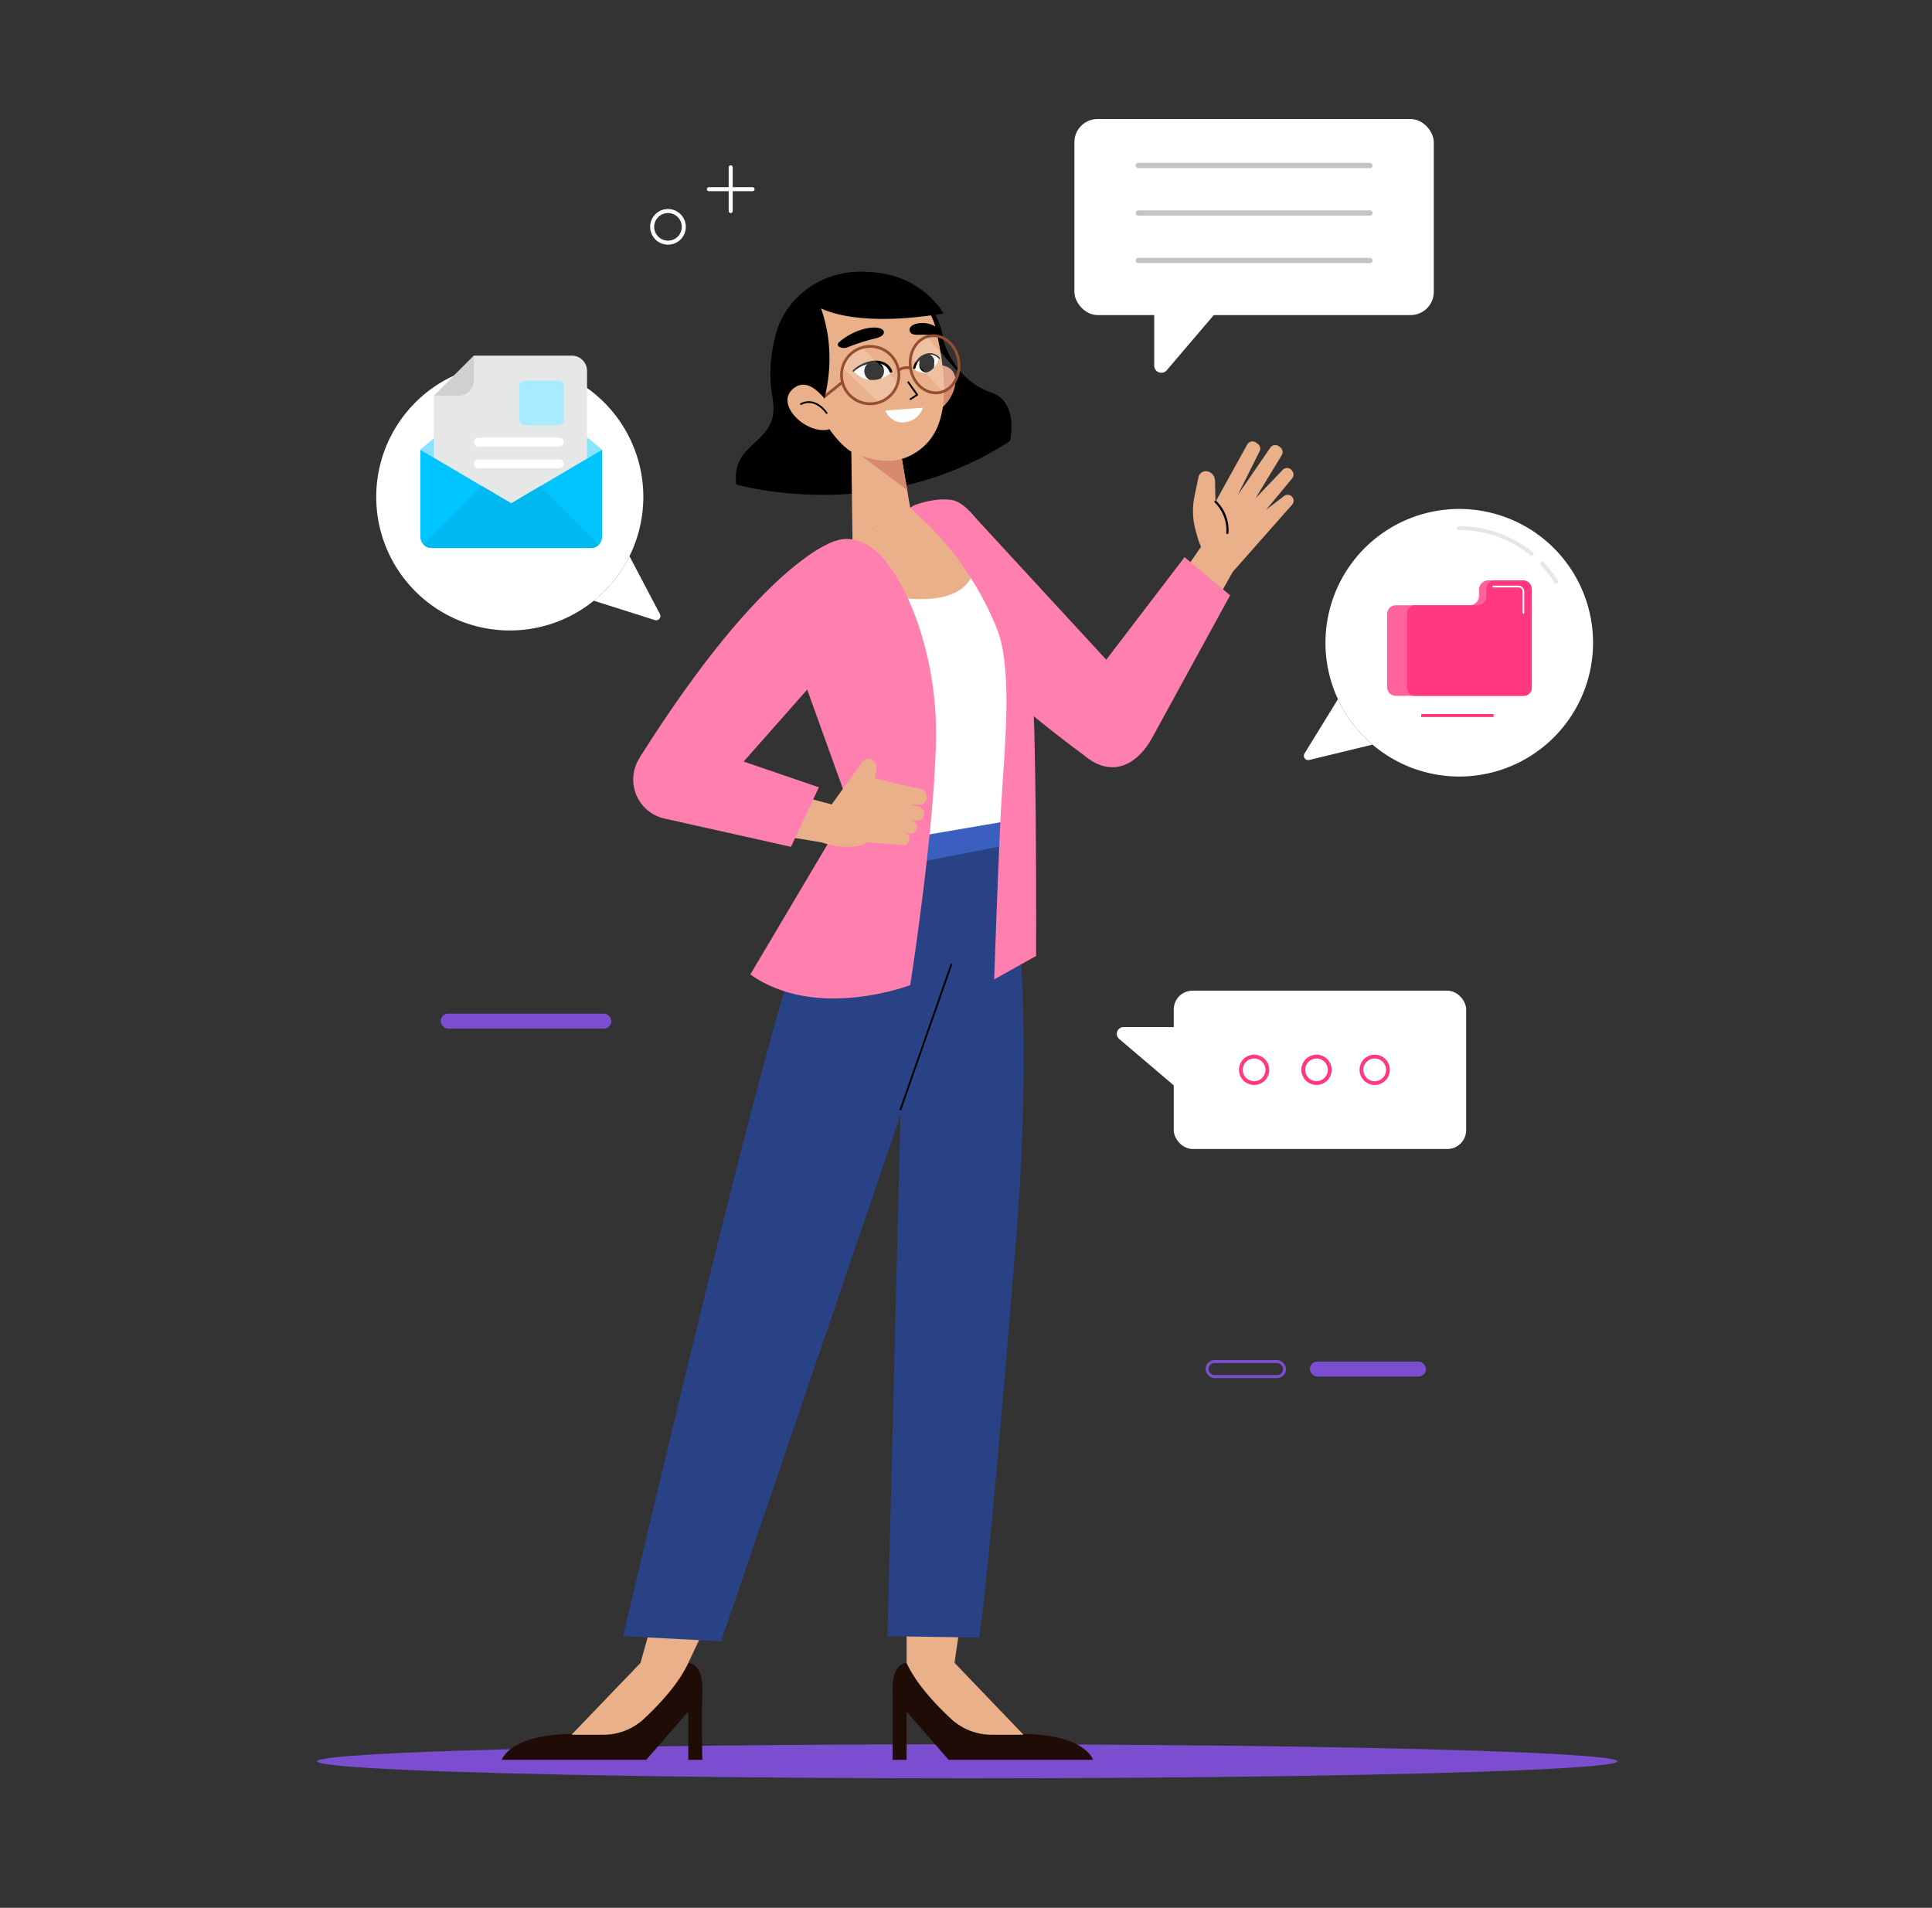 <svg xmlns="http://www.w3.org/2000/svg" xmlns:xlink="http://www.w3.org/1999/xlink" viewBox="0 0 480 474"><rect x="0" y="0" width="480" height="474" fill="#333333" stroke="none"/><defs><style>.cls-1,.cls-14{fill:#fff;}.cls-2{fill:#7a4ecf;}.cls-11,.cls-15,.cls-17,.cls-19,.cls-28,.cls-3,.cls-4,.cls-5,.cls-9{fill:none;}.cls-3{stroke:#7a4ecf;}.cls-15,.cls-3,.cls-4{stroke-miterlimit:10;}.cls-3,.cls-4{stroke-width:0.75px;}.cls-4{stroke:#ff3881;}.cls-5{stroke:#e6e6e6;stroke-width:0.98px;}.cls-11,.cls-17,.cls-19,.cls-28,.cls-5,.cls-9{stroke-linecap:round;stroke-linejoin:round;}.cls-6{fill:#1f0c07;}.cls-7{fill:#e9b089;}.cls-8{fill:#294286;}.cls-11,.cls-17,.cls-9{stroke:#000;}.cls-9{stroke-width:0.44px;}.cls-10{fill:#d7896d;}.cls-11{stroke-width:0.44px;}.cls-12{clip-path:url(#clip-path);}.cls-13{clip-path:url(#clip-path-2);}.cls-14{opacity:0.22;}.cls-15{stroke:#944e30;stroke-width:0.69px;}.cls-16{fill:#ff80af;}.cls-17{stroke-width:0.55px;}.cls-18{fill:#3b5fbf;}.cls-19{stroke:#c4c4c4;stroke-width:1.3px;}.cls-20{fill:#ff639d;}.cls-21{fill:#ff3881;}.cls-22{fill:#87e3ff;}.cls-23{fill:#e6e8e8;}.cls-24{fill:#cfd1d1;}.cls-25{fill:#a8eaff;}.cls-26{fill:#00c4ff;}.cls-27{fill:#00b8f0;}.cls-28{stroke:#fff;}</style><clipPath id="clip-path"><path class="cls-1" d="M221.53,92.48s-2.33-5.69-9.5-.35C212,92.13,215.93,97.07,221.53,92.48Z"/></clipPath><clipPath id="clip-path-2"><path class="cls-1" d="M227,91.68s1.52-6.15,6.32-2.69C233.32,89,231.59,94.86,227,91.68Z"/></clipPath></defs><g id="DESIGNED_BY_FREEPIK" data-name="DESIGNED BY FREEPIK"><g id="OBJECTS"><rect class="cls-2" x="109.48" y="251.84" width="42.41" height="3.73" rx="1.87"/><rect class="cls-2" x="325.43" y="338.28" width="28.85" height="3.73" rx="1.87"/><rect class="cls-3" x="299.88" y="338.28" width="19.26" height="3.73" rx="1.87"/><ellipse class="cls-2" cx="240.31" cy="437.6" rx="161.55" ry="4.23"/><path class="cls-1" d="M324.09,187.23a1.07,1.07,0,0,0,1.16,1.59L341,185a33.13,33.13,0,0,1-8.59-11.29h0Z"/><path class="cls-1" d="M341,185a33.24,33.24,0,1,0-8.59-11.29A33.1,33.1,0,0,0,341,185Z"/><line class="cls-4" x1="371.08" y1="177.77" x2="353.1" y2="177.77"/><path class="cls-5" d="M380.55,137.63a28.19,28.19,0,0,0-17.95-6.42h-.16"/><path class="cls-5" d="M386.62,144.53a28.16,28.16,0,0,0-3.45-4.45"/><path class="cls-6" d="M225.24,413.17s-3.66-.14-3.49,6.83,0,17.24,0,17.24h3.49v-12l10.45,12h35.88s-1.91-6.62-18.81-6.44Z"/><path class="cls-7" d="M225.24,413.17v-9l14-5.34-2.09,14.3L254.28,431h-7.9a14.82,14.82,0,0,1-10-3.86C232.71,423.73,227.74,418.57,225.24,413.17Z"/><path class="cls-8" d="M246.59,194.11s12.6,30.5,5.68,116.13-9,96.63-9,96.63l-22.77-.36,5.29-212.4Z"/><path class="cls-6" d="M171,413.17s3.66-.14,3.48,6.83,0,17.24,0,17.24H171v-12l-10.45,12H124.67s1.92-6.62,18.82-6.44Z"/><path class="cls-7" d="M171,413.17l9-19.08-14-5.34-6.88,24.42L142,431h7.89a14.78,14.78,0,0,0,10-3.86C163.54,423.73,168.5,418.57,171,413.17Z"/><path class="cls-8" d="M211.17,194.11s-6.68,17.86-18.49,59.68c-12.83,45.43-37.87,152.72-37.87,152.72l24.35,1.27,67.21-197.25-6.44-16.42Z"/><line class="cls-9" x1="223.73" y1="275.66" x2="236.33" y2="239.69"/><path d="M193.76,80.17a34.93,34.93,0,0,0-1.77,19c1.92,11.31-10.54,10.22-9.05,21.18,0,0,35.34,10.5,68-10.78,0,0,2.23-9.71-4.59-12-9.54-3.26-12-13.14-12-13.14Z"/><ellipse cx="213.38" cy="87.21" rx="21.19" ry="19.68" transform="translate(-9.81 29.57) rotate(-7.75)"/><polygon class="cls-7" points="211.39 103.34 211.82 135.63 227.39 133.56 222.59 105.21 211.39 103.34"/><polygon class="cls-10" points="225.38 121.72 213.28 112.75 222.89 107.22 225.38 121.72"/><path class="cls-10" d="M228.15,101.18a15.74,15.74,0,0,1,.91-5.94c.95-2.65,2.61-5.29,5.75-4.28,5.37,1.7,1.49,10.58-3.59,11.94-1.49.4-3-.46-3.07-1.72Z"/><path class="cls-7" d="M208,72.56a23.68,23.68,0,0,1,10.88-1.92c5,.37,11.71,2.59,13.71,11.41,3.33,14.72,2.59,24.48-3.85,29.51-4.51,3.52-9.54,3.88-16.55,1-2.61-1.08-6.49-5.78-7.53-8.54l-3-7.69S191.65,79.52,208,72.56Z"/><polyline class="cls-11" points="225.66 94.97 227.87 98.09 226.2 99.17"/><path d="M226,81.66s-.41,1.54,1.92,1.53a19.94,19.94,0,0,1,3.92.17,1.43,1.43,0,0,0,1.47-.58h0a.8.8,0,0,0-.13-1.06,5.88,5.88,0,0,0-4.07-1.45C226.37,80.26,226,81.66,226,81.66Z"/><path d="M219.44,82.07s1,1.37-2.22,2.07a51,51,0,0,0-6.58,2.12,2.53,2.53,0,0,1-2.16-.1h0a.66.66,0,0,1-.09-1.07,15.6,15.6,0,0,1,6.47-3.41C218.62,80.82,219.44,82.07,219.44,82.07Z"/><path class="cls-1" d="M221.53,92.48s-2.33-5.69-9.5-.35C212,92.13,215.93,97.07,221.53,92.48Z"/><g class="cls-12"><path d="M219.57,91.67a2.45,2.45,0,1,1-3-1.83A2.48,2.48,0,0,1,219.57,91.67Z"/></g><path d="M211.91,92a8.14,8.14,0,0,1,2.28-1.57,9.22,9.22,0,0,1,2.66-.8,5.52,5.52,0,0,1,2.8.39,3.81,3.81,0,0,1,2,2.12.35.35,0,1,1-.66.24h0v0a3.18,3.18,0,0,0-1.59-1.76,5,5,0,0,0-2.5-.43,8.49,8.49,0,0,0-2.53.68,7.84,7.84,0,0,0-2.21,1.43.18.18,0,0,1-.25,0A.17.17,0,0,1,211.91,92Z"/><path class="cls-1" d="M227,91.68s1.52-6.15,6.32-2.69C233.32,89,231.59,94.86,227,91.68Z"/><g class="cls-13"><path d="M228.44,90.2a1.87,1.87,0,1,0,3.64.11,1.87,1.87,0,1,0-3.64-.11Z"/></g><path d="M233.21,89.08a3.17,3.17,0,0,0-1.39-.88,2.56,2.56,0,0,0-1.6.08h0a3.72,3.72,0,0,0-1.8,1.22,5,5,0,0,0-1,2v0a.3.3,0,0,1-.58-.14h0a5.36,5.36,0,0,1,.48-1.15,4.83,4.83,0,0,1,.71-1,4,4,0,0,1,.94-.81,4.82,4.82,0,0,1,1.14-.5h0a2.92,2.92,0,0,1,1.87,0,3.38,3.38,0,0,1,1.51,1,.16.16,0,0,1,0,.21A.14.14,0,0,1,233.21,89.08Z"/><path class="cls-1" d="M229.3,101.3,220,102a4.48,4.48,0,0,0,4.8,2.92A5.35,5.35,0,0,0,229.3,101.3Z"/><path class="cls-14" d="M214.32,86.54l8.84,8.56s-1.47,4.52-5,4.64l-8.86-8.32S210.55,86.9,214.32,86.54Z"/><path class="cls-14" d="M230.44,83.82l7.72,8.74S237,97,234,97.06l-7.73-8.49S227.23,84.1,230.44,83.82Z"/><path class="cls-15" d="M223.23,92A7.13,7.13,0,1,1,215,86.16,7.14,7.14,0,0,1,223.23,92Z"/><path class="cls-15" d="M238.16,89.49c.65,3.88-1.51,7.49-4.8,8.05s-6.49-2.13-7.13-6,1.51-7.5,4.81-8.06S237.52,85.6,238.16,89.49Z"/><path class="cls-15" d="M223.23,92a3.39,3.39,0,0,1,3-.5"/><line class="cls-15" x1="204.6" y1="98.73" x2="209.26" y2="94.98"/><path d="M204.81,99.46c0-1.36,3.87-12.31-1.86-25.49,0,0-5.23-.62-5.87,8.94C196,98.24,204.81,99.46,204.81,99.46Z"/><path class="cls-7" d="M207.59,103.94a16.45,16.45,0,0,0-3.2-5.45c-2-2.21-4.61-4.15-7.29-1.94-4.58,3.76,2.67,10.92,8.17,10.27,1.61-.19,2.77-1.63,2.32-2.88Z"/><path class="cls-11" d="M199,100.38c3.71-1.85,6.37,2.23,6.37,2.23"/><path d="M201.4,75.09s7.18,7,33,2.81c0,0-5.16-9.8-18.53-10.31S201.4,75.09,201.4,75.09Z"/><path class="cls-16" d="M216.59,131.36s6.63,22.5,53.89,57.15l12.3-16-41.3-44.81Z"/><path class="cls-7" d="M307.78,139.36l-8.72-4.48-12.91,18.73c3.06,2,7.1,4.27,10.18,6.29Z"/><path class="cls-7" d="M297.63,133.84l-.57-2a18,18,0,0,1-.32-8.36l1-4.88a1.9,1.9,0,0,1,2.55-1.41h0a2.45,2.45,0,0,1,1.58,2.23l.11,5.28,7.87-14.22a1.49,1.49,0,0,1,2.16-.55l.49.34A1.47,1.47,0,0,1,313,112l-5.49,11,8.05-11.71a1.49,1.49,0,0,1,2.18-.41l.35.27a1.49,1.49,0,0,1,.36,1.93l-6.54,10.75,6.75-7.07a1.49,1.49,0,0,1,2.31.13l.11.15a1.49,1.49,0,0,1,0,1.76l-6.5,7.84,4.27-3.26a1.48,1.48,0,0,1,2.45.53h0a1.47,1.47,0,0,1-.24,1.44l-15.75,17.82L301,139.26A11.54,11.54,0,0,1,297.63,133.84Z"/><path class="cls-17" d="M302,124.67a9.75,9.75,0,0,1,2.93,7.74"/><path class="cls-16" d="M265.86,175.68l28.44-37.25,11.32,9.47-19.53,35.7c-3.31,5.75-8.25,8.66-13.72,6.08h0C267.44,187.35,263.58,180.62,265.86,175.68Z"/><line class="cls-16" x1="274.87" y1="163.88" x2="268.75" y2="170.96"/><path class="cls-1" d="M241.05,133.9l-19.37,13.58,1.2,66.92,26.67-4.5S262.17,153.05,241.05,133.9Z"/><polygon class="cls-18" points="251.63 209.69 225.28 214.81 225.88 208.16 251.63 203.77 251.63 209.69"/><path class="cls-7" d="M211.92,145.94s32,10.7,30.41-8.87l-15.05-11.56-10.1,5.71-5.26,4.39-5.28,8.82Z"/><path class="cls-16" d="M226.06,126.2a77.4,77.4,0,0,1,21.64,30.06c4.19,10.58,1.63,31.76.93,45.91S247,243.33,247,243.33l10.41-5.82s.23-62-1.28-70.17-8.72-39.57-19.14-43c0,0-3.55-1.05-9.71,1.14Z"/><path class="cls-16" d="M256.85,178s1.13-19.76-5.22-29.66"/><path class="cls-16" d="M205.69,135.42s4.72-4.09,11.52,1.16,15.35,23.91,15.35,45.49-6.41,62.68-6.41,62.68-23.4,9-39.73-2.65l24.64-41.55-11.95-33.21Z"/><path class="cls-16" d="M207.54,134.4s-17.29,4.16-48.55,53.72l16.87,11.15,32.65-36.94Z"/><line class="cls-16" x1="200.88" y1="170.96" x2="208.51" y2="162.33"/><path class="cls-7" d="M228.63,196l-11.24-2.55.36-2.5a2.11,2.11,0,0,0-1.16-2.2,1.93,1.93,0,0,0-2.39.6l-7.57,10.51-5.75,8.1c6.6,3.29,12.77,2.75,14.53,1.3l8.75.66a1.57,1.57,0,0,0,1.8-1.29c.12-.63,0-1.54-1.82-1.95l1.8.41a1.65,1.65,0,0,0,1.88-1.39c.16-.82-.53-1.66-1.62-2l1.34.16a1.69,1.69,0,0,0,2-1.61,1.88,1.88,0,0,0-1.47-1.91l-2-.44,2.21,0a1.85,1.85,0,0,0,2-1.84A2,2,0,0,0,228.63,196Z"/><polygon class="cls-7" points="206.63 199.86 187.96 194.87 184.89 206.1 204.1 209.29 206.63 199.86"/><path class="cls-16" d="M170.72,184.41l32.73,11.19-6.93,14.8L165,203.35a9.92,9.92,0,0,1-7-13.26h0A9.91,9.91,0,0,1,170.72,184.41Z"/><line class="cls-16" x1="184.89" y1="189.26" x2="173.96" y2="185.52"/><rect class="cls-1" x="266.93" y="29.57" width="89.29" height="48.71" rx="5.76" transform="translate(623.15 107.85) rotate(-180)"/><rect class="cls-1" x="291.62" y="246.13" width="72.64" height="39.34" rx="4.67" transform="translate(655.88 531.6) rotate(-180)"/><path class="cls-1" d="M304.94,74.32,289.87,92a1.77,1.77,0,0,1-3.11-1.14V74.32"/><path class="cls-1" d="M294.82,272.39l-16.77-14.27a1.67,1.67,0,0,1,1.08-2.94h15.69"/><line class="cls-19" x1="340.36" y1="41.13" x2="282.79" y2="41.13"/><line class="cls-19" x1="340.36" y1="52.93" x2="282.79" y2="52.93"/><line class="cls-19" x1="340.36" y1="64.72" x2="282.79" y2="64.72"/><path class="cls-20" d="M346.8,150.37h18.33a2.32,2.32,0,0,0,2.32-2.33v-1.52a2.33,2.33,0,0,1,2.33-2.33h8.47a2.33,2.33,0,0,1,2.33,2.33v24.2a2.17,2.17,0,0,1-2.17,2.17H346.8a2.18,2.18,0,0,1-2.18-2.17V152.54A2.18,2.18,0,0,1,346.8,150.37Z"/><path class="cls-21" d="M351.44,150.37h15.81a2.19,2.19,0,0,0,2-2.33v-1.52a2.19,2.19,0,0,1,2-2.33h7.3a2.19,2.19,0,0,1,2,2.33v24.2a2,2,0,0,1-1.87,2.17H351.44a2,2,0,0,1-1.87-2.17V152.54A2,2,0,0,1,351.44,150.37Z"/><path class="cls-1" d="M378.48,152.48a.21.21,0,0,0,.21-.22V147a1.49,1.49,0,0,0-1.48-1.49H371a.22.22,0,0,0,0,.44h6.24a1,1,0,0,1,1.05,1v5.28A.22.22,0,0,0,378.48,152.48Z"/><path class="cls-21" d="M307.82,265.8a3.76,3.76,0,1,1,3.76,3.76A3.76,3.76,0,0,1,307.82,265.8Zm.94,0a2.82,2.82,0,1,0,2.82-2.81A2.82,2.82,0,0,0,308.76,265.8Z"/><path class="cls-21" d="M323.32,265.8a3.76,3.76,0,1,1,3.76,3.76A3.77,3.77,0,0,1,323.32,265.8Zm.95,0a2.81,2.81,0,1,0,2.81-2.81A2.81,2.81,0,0,0,324.27,265.8Z"/><path class="cls-21" d="M337.78,265.8a3.76,3.76,0,1,1,3.75,3.76A3.76,3.76,0,0,1,337.78,265.8Zm.94,0a2.82,2.82,0,1,0,2.81-2.81A2.81,2.81,0,0,0,338.72,265.8Z"/><path class="cls-1" d="M162.7,154.06a1.05,1.05,0,0,0,1.25-1.5l-7.56-14.38a33.31,33.31,0,0,1-8.86,11.07Z"/><path class="cls-1" d="M156.39,138.18a33.18,33.18,0,1,0-8.86,11.07A33.14,33.14,0,0,0,156.39,138.18Z"/><path class="cls-22" d="M104.45,111.75,127,125.06l22.56-13.31v0c0-.09-1.27-1.13-3.16-2.67l-.06,0C140.12,104,127,93.59,127,93.59S113.89,104,107.66,109c-1.92,1.57-3.19,2.63-3.21,2.72Z"/><path class="cls-23" d="M117.73,88.36h24.34a3.78,3.78,0,0,1,3.78,3.78v36.8a3.79,3.79,0,0,1-3.78,3.79h-30.5a3.79,3.79,0,0,1-3.78-3.79V98.3Z"/><path class="cls-24" d="M117.73,94.52A3.78,3.78,0,0,1,114,98.3h-6.16l9.94-9.94Z"/><rect class="cls-25" x="129" y="94.58" width="11.09" height="11.09" rx="1.35" transform="translate(269.1 200.25) rotate(-180)"/><path class="cls-1" d="M118.85,108.75H139a1.08,1.08,0,0,1,1.08,1.09h0a1.08,1.08,0,0,1-1.08,1.08H118.85a1.08,1.08,0,0,1-1.09-1.08h0A1.09,1.09,0,0,1,118.85,108.75Z"/><path class="cls-1" d="M118.85,114.16H139a1.08,1.08,0,0,1,1.08,1.08h0a1.08,1.08,0,0,1-1.08,1.09H118.85a1.09,1.09,0,0,1-1.09-1.09h0A1.08,1.08,0,0,1,118.85,114.16Z"/><path class="cls-26" d="M104.44,111.75V133.4a2.76,2.76,0,0,0,2.75,2.75h39.64a2.75,2.75,0,0,0,2.74-2.75V111.75L127,125.06Z"/><path class="cls-27" d="M105.21,135.29l14.52-14.53,7.28,4.3,7.28-4.3,14.52,14.53a2.75,2.75,0,0,1-2,.86H107.19A2.75,2.75,0,0,1,105.21,135.29Z"/><line class="cls-28" x1="176.12" y1="47" x2="186.97" y2="47"/><line class="cls-28" x1="181.54" y1="41.58" x2="181.54" y2="52.43"/><circle class="cls-28" cx="165.96" cy="56.36" r="3.93"/></g></g></svg>